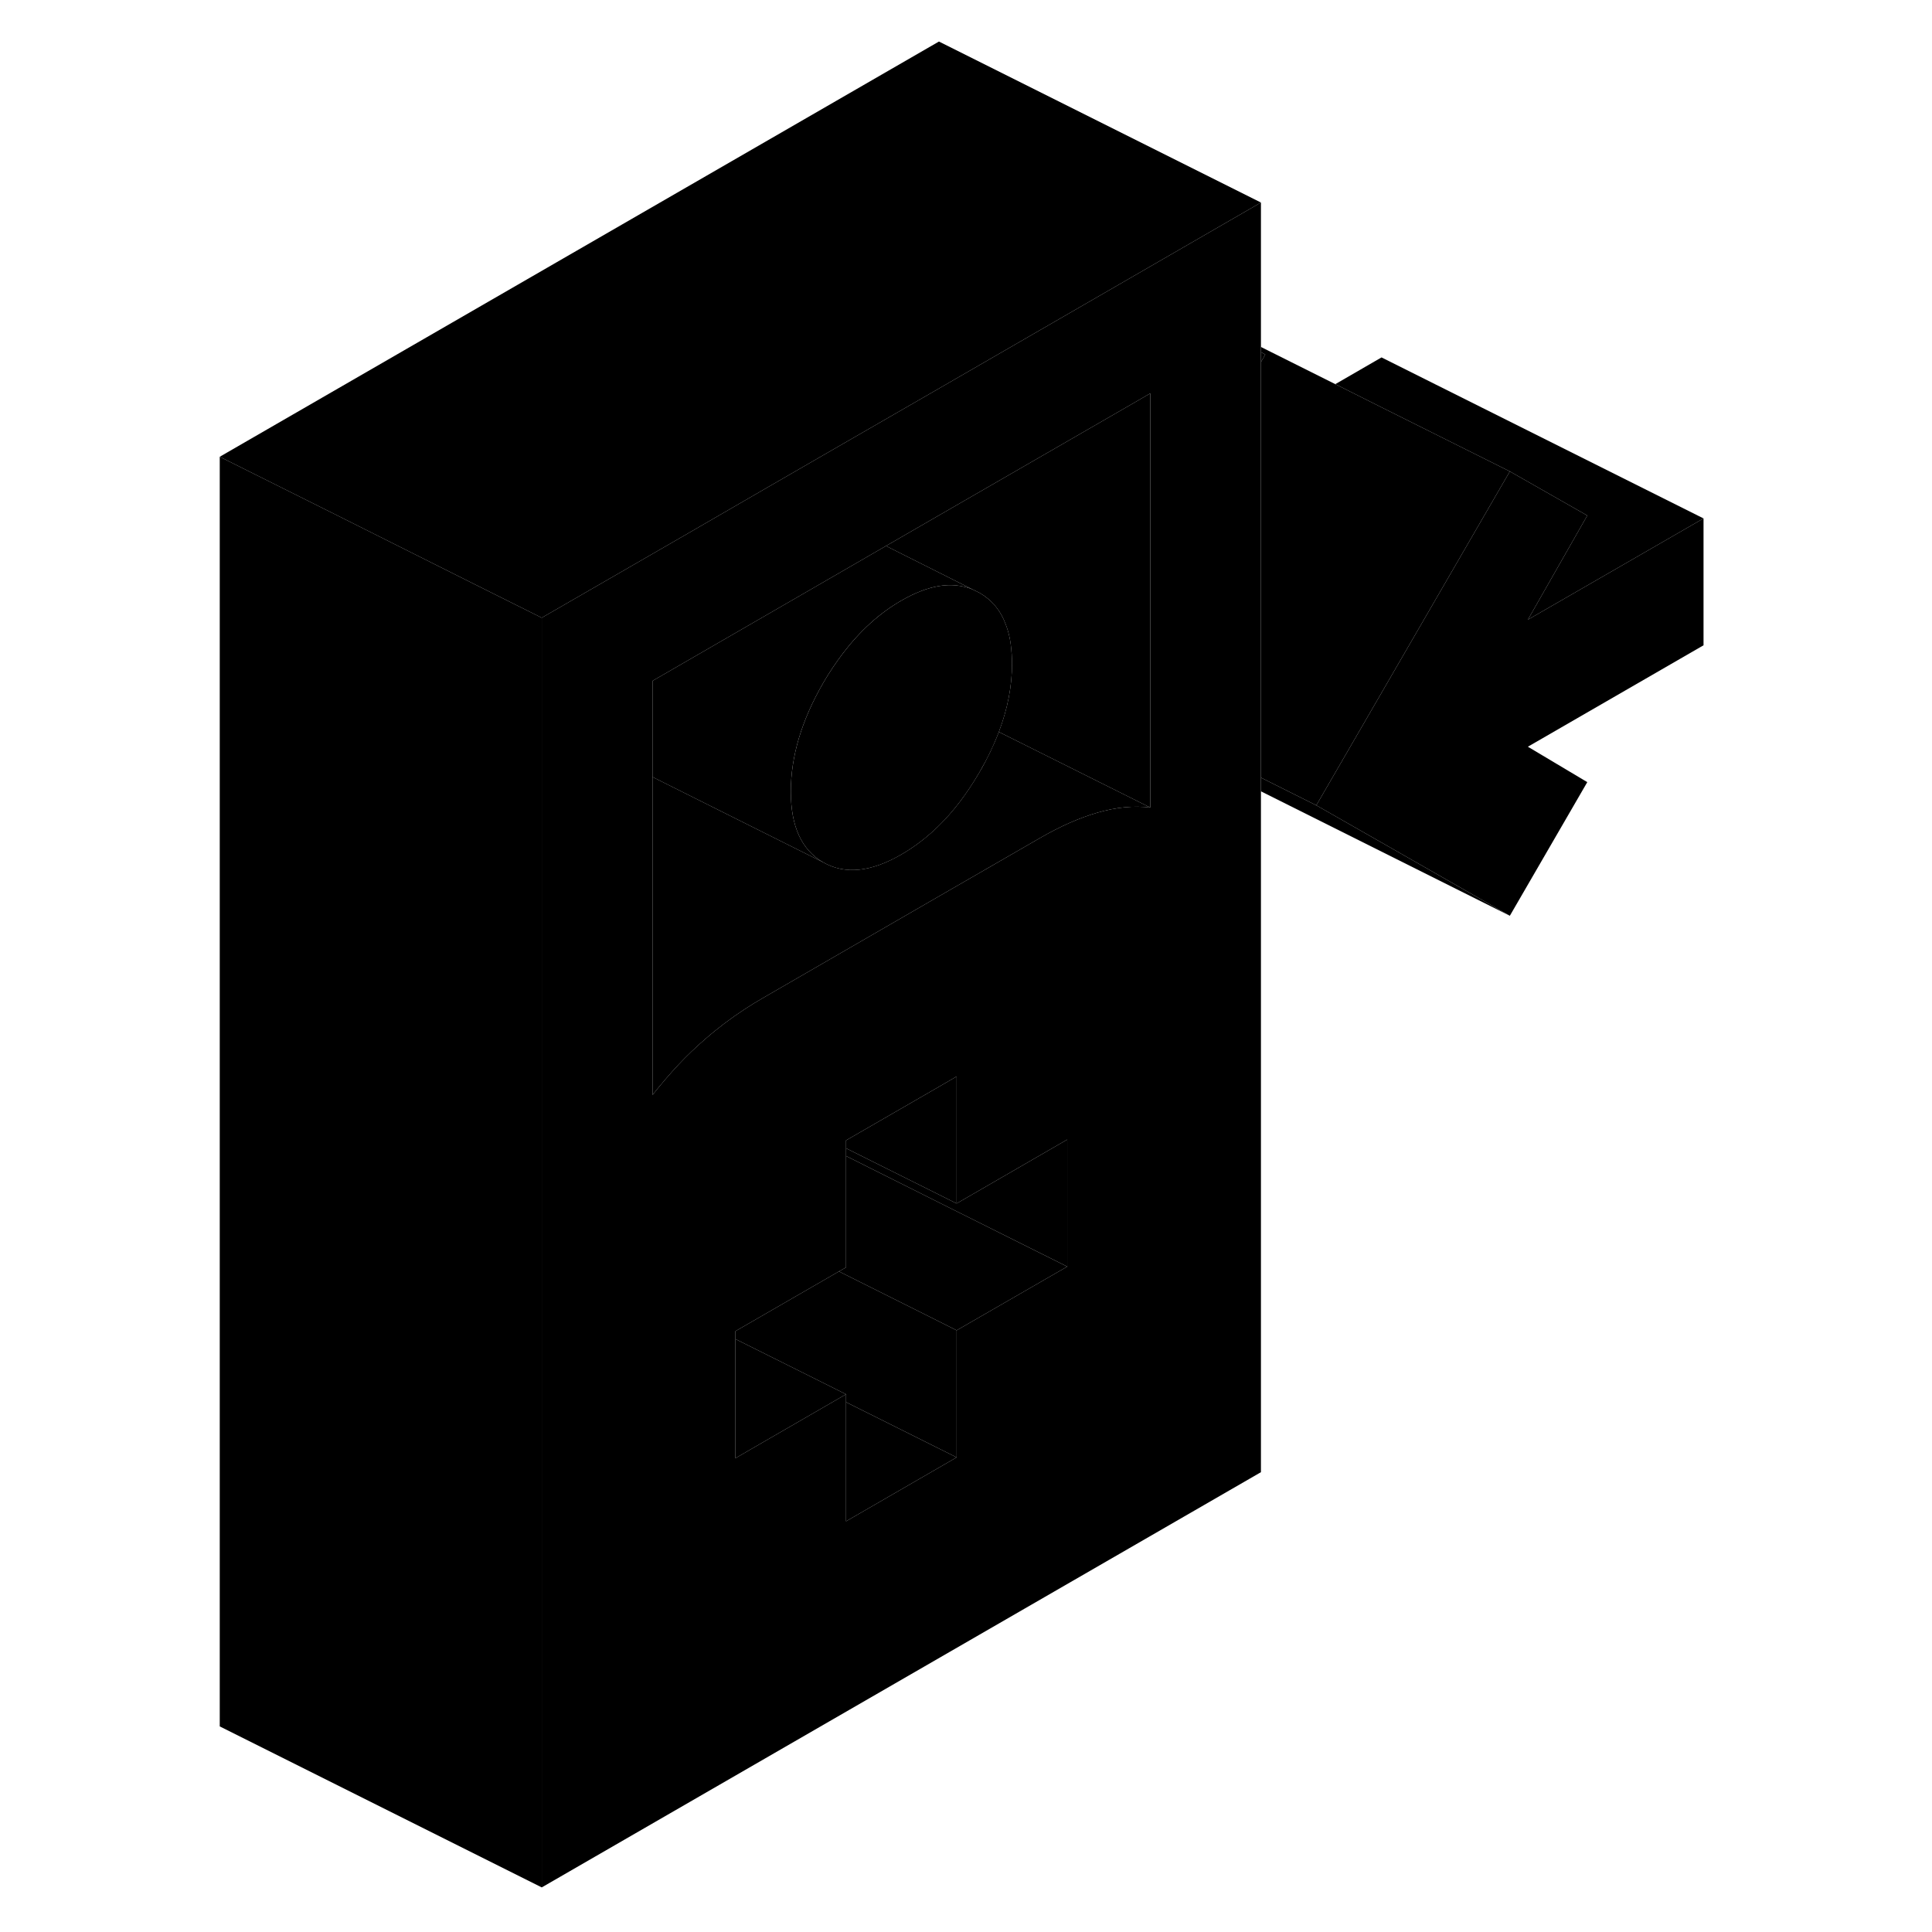 <svg width="24" height="24" viewBox="0 0 97 120" xmlns="http://www.w3.org/2000/svg" stroke-width="1px" stroke-linecap="round" stroke-linejoin="round">
    <path d="M46.819 24.13L39.949 28.09L36.209 30.25L31.179 33.16L22.149 38.37V117.23L66.819 91.44V12.58L46.819 24.13ZM54.789 78.67L47.919 82.63V90.52L41.049 94.49V86.6L40.599 86.86L34.179 90.57V82.68L40.609 78.97L41.049 78.72V70.83L46.819 67.5L47.919 66.86V74.75L54.789 70.78V78.67ZM59.949 50.16C58.919 50.03 57.829 50.14 56.679 50.47C55.539 50.8 54.339 51.33 53.079 52.06L46.819 55.67L35.899 61.98C35.529 62.19 35.159 62.42 34.789 62.66C33.929 63.22 33.089 63.85 32.289 64.55C31.729 65.03 31.179 65.56 30.649 66.12C30.099 66.71 29.559 67.34 29.029 68.01V42.29L39.949 35.98L43.529 33.91L46.819 32.01L58.969 25L59.949 24.43V50.16Z" class="pr-icon-iso-solid-stroke" stroke-linejoin="round"/>
    <path d="M94.309 40.08L83.399 46.38L87.089 48.58L82.279 56.88L70.259 50.02L82.279 29.28L87.089 32.02L83.399 38.49L94.309 32.2V40.08Z" class="pr-icon-iso-solid-stroke" stroke-linejoin="round"/>
    <path d="M66.819 21.87V22.49L67.089 22.02L66.819 21.87Z" class="pr-icon-iso-solid-stroke" stroke-linejoin="round"/>
    <path d="M47.919 66.86V74.75L46.819 74.2L41.049 71.32V70.83L46.819 67.5L47.919 66.86Z" class="pr-icon-iso-solid-stroke" stroke-linejoin="round"/>
    <path d="M66.819 12.58L46.819 24.13L39.949 28.09L36.209 30.25L31.179 33.16L22.149 38.37L17.999 36.3L9.479 32.03L2.149 28.37L46.819 2.58L66.819 12.58Z" class="pr-icon-iso-solid-stroke" stroke-linejoin="round"/>
    <path d="M22.149 38.37V117.23L2.149 107.23V28.37L9.479 32.03L17.999 36.3L22.149 38.37Z" class="pr-icon-iso-solid-stroke" stroke-linejoin="round"/>
    <path d="M47.919 90.52L41.049 94.49V87.09L47.919 90.52Z" class="pr-icon-iso-solid-stroke" stroke-linejoin="round"/>
    <path d="M41.049 86.6L40.599 86.86L34.179 90.57V83.17L39.349 85.75L41.049 86.6Z" class="pr-icon-iso-solid-stroke" stroke-linejoin="round"/>
    <path d="M47.919 82.63V90.52L41.049 87.09V86.6L39.349 85.75L34.179 83.17V82.68L40.609 78.97L46.229 81.78L47.919 82.63Z" class="pr-icon-iso-solid-stroke" stroke-linejoin="round"/>
    <path d="M54.789 78.67L47.919 82.63L46.229 81.78L40.609 78.97L41.049 78.72V71.8L46.819 74.69L54.789 78.67Z" class="pr-icon-iso-solid-stroke" stroke-linejoin="round"/>
    <path d="M54.789 70.78V78.67L46.819 74.69L41.049 71.8V71.32L46.819 74.2L47.919 74.75L54.789 70.78Z" class="pr-icon-iso-solid-stroke" stroke-linejoin="round"/>
    <path d="M82.279 56.88L66.819 49.15V48.3L70.259 50.02L82.279 56.88Z" class="pr-icon-iso-solid-stroke" stroke-linejoin="round"/>
    <path d="M83.399 38.49L87.089 32.02L82.279 29.28L74.309 25.3L71.439 23.86L74.309 22.2L94.309 32.2L83.399 38.49Z" class="pr-icon-iso-solid-stroke" stroke-linejoin="round"/>
    <path d="M82.279 29.28L70.259 50.02L66.819 48.3V22.49L67.089 22.02L66.819 21.87V21.55L71.439 23.86L74.309 25.3L82.279 29.28Z" class="pr-icon-iso-solid-stroke" stroke-linejoin="round"/>
    <path d="M59.949 24.43V50.16L50.539 45.46C51.089 44.02 51.359 42.6 51.359 41.22C51.359 41.02 51.349 40.82 51.339 40.63C51.339 40.6 51.339 40.58 51.329 40.56C51.289 39.88 51.169 39.3 50.969 38.79C50.649 37.91 50.099 37.26 49.339 36.82L48.909 36.61L46.819 35.56L43.529 33.91L46.819 32.01L58.969 25L59.949 24.43Z" class="pr-icon-iso-solid-stroke" stroke-linejoin="round"/>
    <path d="M51.36 41.221C51.36 42.6 51.09 44.02 50.54 45.461C50.23 46.281 49.83 47.12 49.34 47.961C48.58 49.261 47.75 50.371 46.82 51.281C46.1 51.991 45.32 52.59 44.49 53.071C42.6 54.17 40.98 54.331 39.63 53.56C38.29 52.791 37.62 51.331 37.62 49.161C37.62 46.991 38.29 44.74 39.63 42.42C40.01 41.761 40.42 41.161 40.84 40.601C41.92 39.181 43.13 38.081 44.49 37.3C45.32 36.821 46.1 36.521 46.82 36.401C47.57 36.281 48.27 36.351 48.91 36.611L49.34 36.821C50.1 37.261 50.65 37.911 50.97 38.791C51.17 39.301 51.29 39.88 51.33 40.55C51.33 40.55 51.34 40.601 51.34 40.631C51.35 40.821 51.36 41.02 51.36 41.221Z" class="pr-icon-iso-solid-stroke" stroke-linejoin="round"/>
    <path d="M59.949 50.16C58.919 50.03 57.829 50.14 56.679 50.47C55.539 50.8 54.339 51.33 53.079 52.06L46.819 55.67L35.899 61.98C35.529 62.19 35.159 62.42 34.789 62.66C33.929 63.22 33.089 63.85 32.289 64.55C31.729 65.03 31.179 65.56 30.649 66.12C30.099 66.71 29.559 67.34 29.029 68.01V48.26L39.629 53.56C40.979 54.33 42.599 54.17 44.489 53.07C45.319 52.59 46.099 51.99 46.819 51.28C47.749 50.37 48.579 49.26 49.339 47.96C49.829 47.12 50.229 46.28 50.539 45.46L59.949 50.16Z" class="pr-icon-iso-solid-stroke" stroke-linejoin="round"/>
    <path d="M48.909 36.61C48.269 36.35 47.569 36.28 46.819 36.4C46.099 36.52 45.319 36.82 44.489 37.3C43.129 38.08 41.919 39.18 40.839 40.6C40.419 41.16 40.009 41.76 39.629 42.42C38.289 44.74 37.619 46.99 37.619 49.16C37.619 51.33 38.289 52.79 39.629 53.56L29.029 48.26V42.29L39.949 35.98L43.529 33.91L46.819 35.56L48.909 36.61Z" class="pr-icon-iso-solid-stroke" stroke-linejoin="round"/>
</svg>